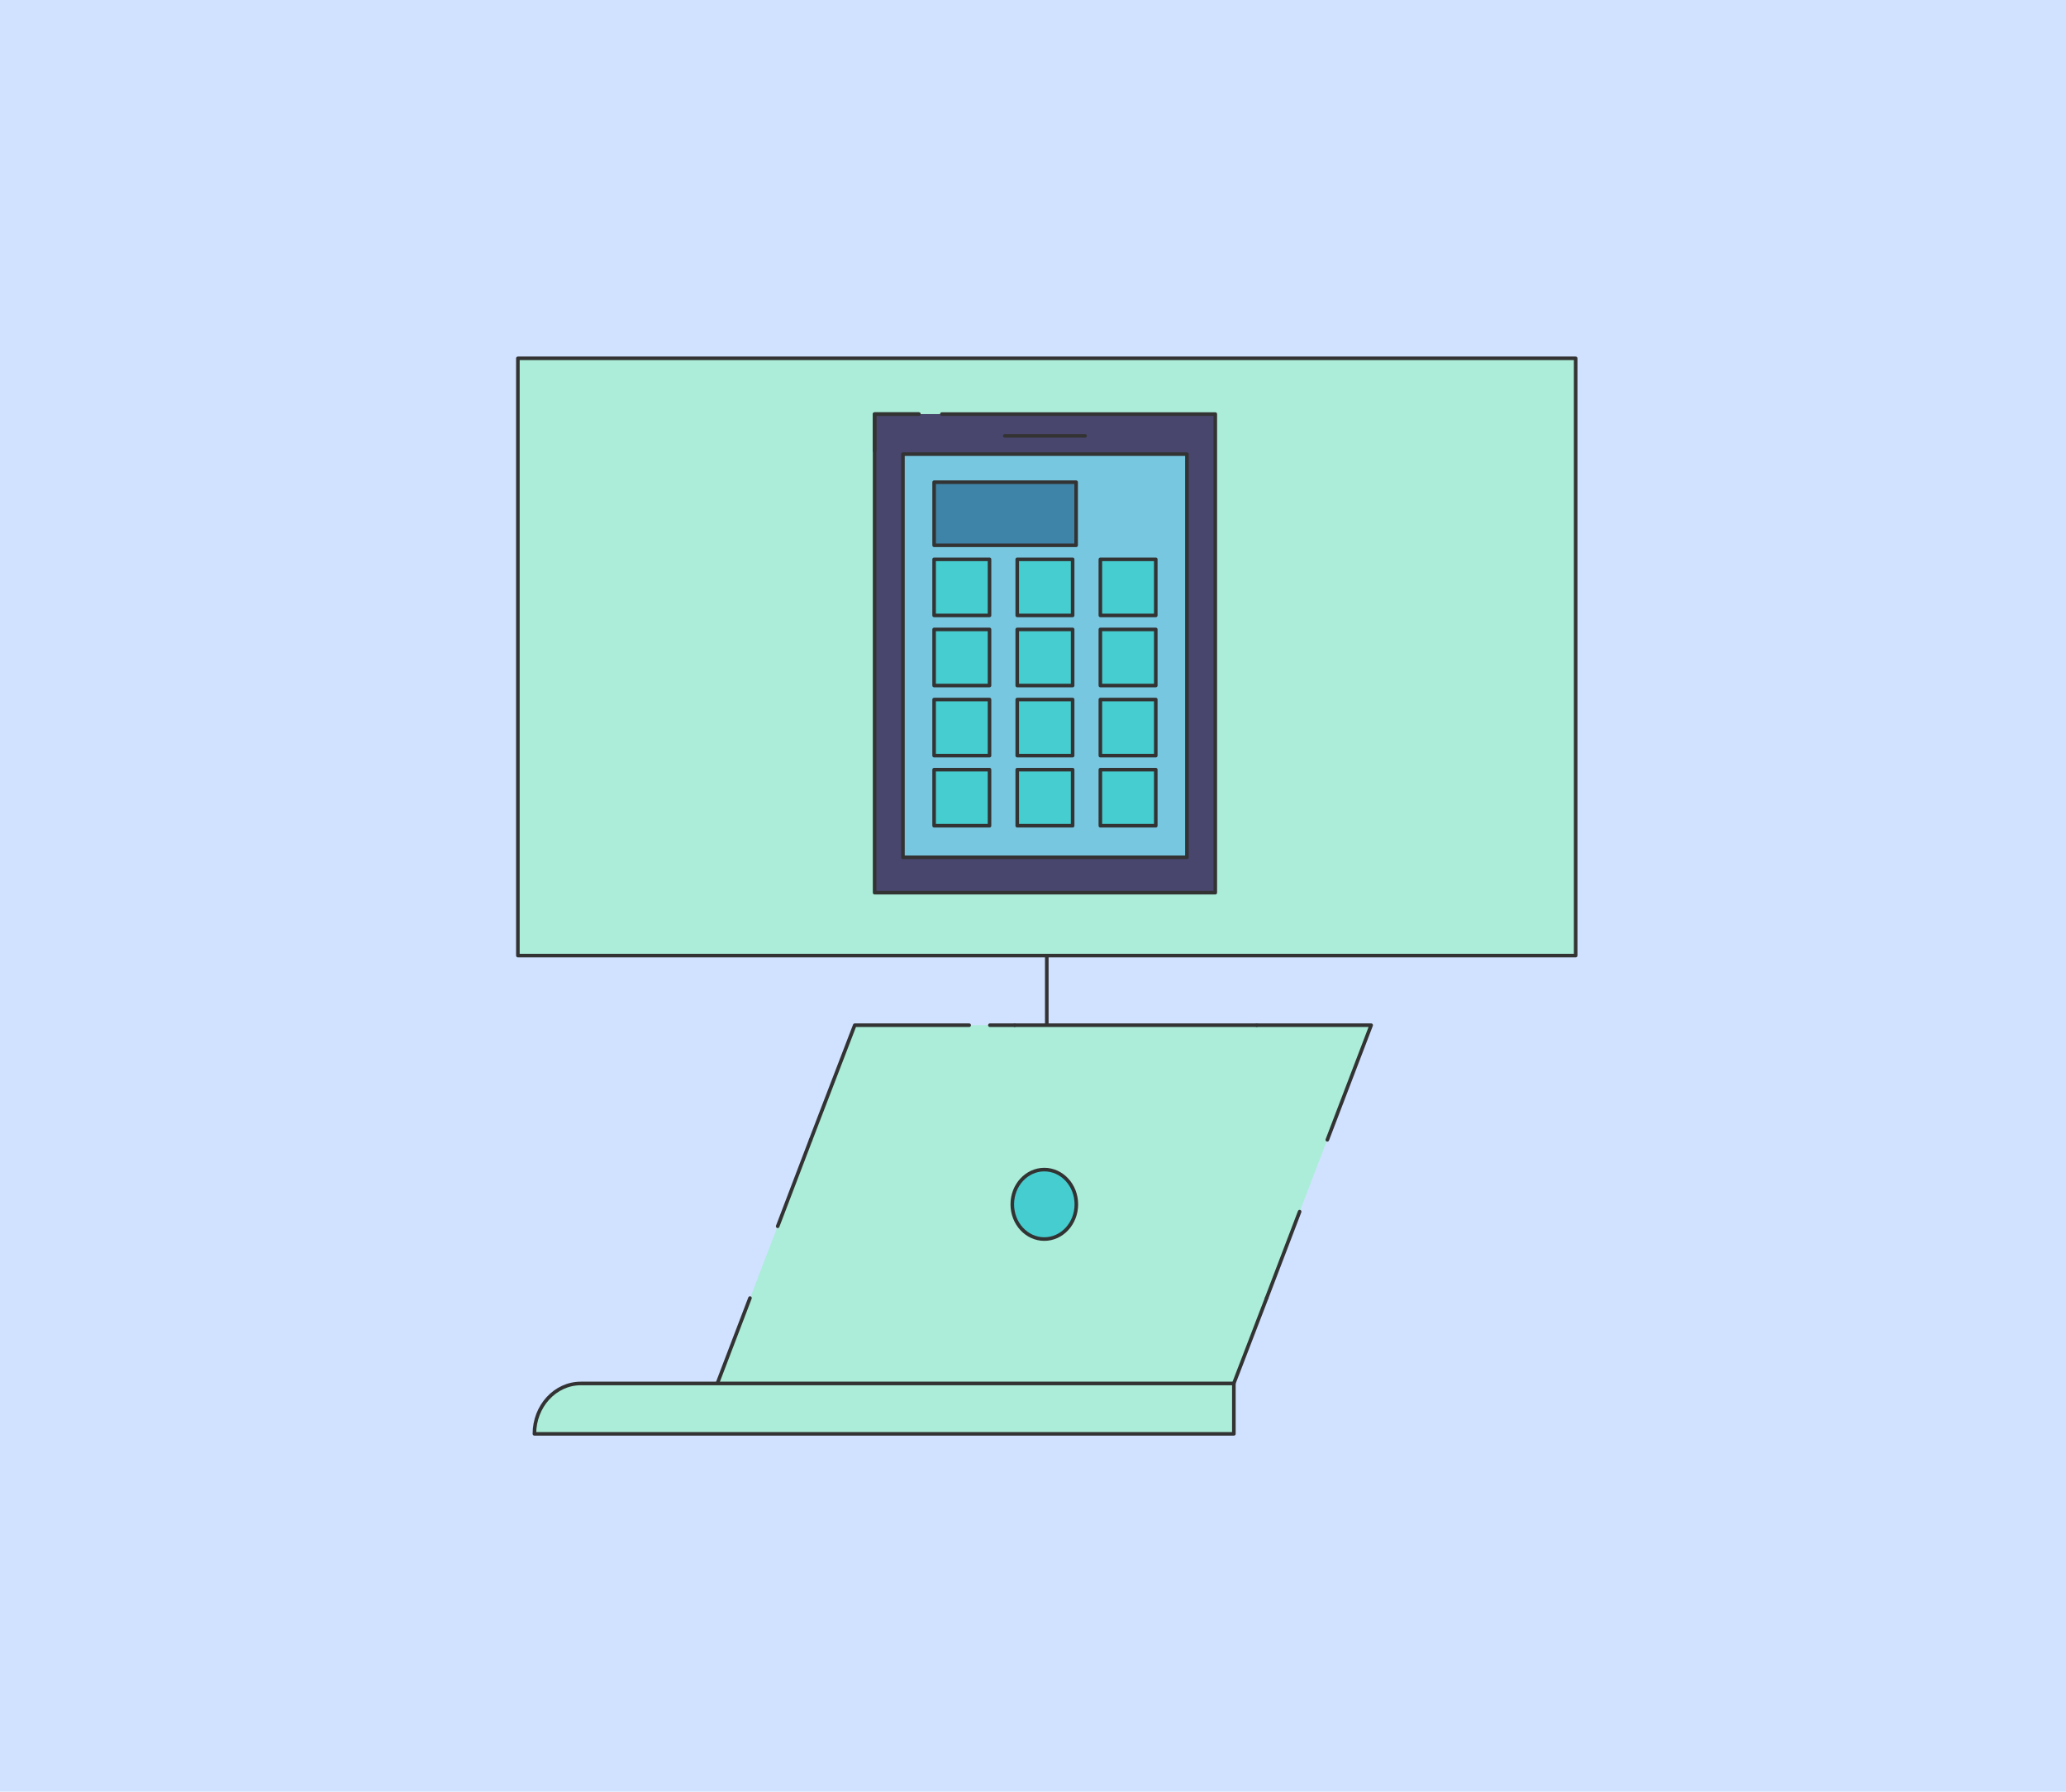 <svg width="346" height="300" viewBox="0 0 346 300" fill="none" xmlns="http://www.w3.org/2000/svg">
<rect width="346" height="300" fill="#D0E2FF"/>
<path d="M175.309 155L175.309 175" stroke="#333333" stroke-width="0.6" stroke-linecap="round" stroke-linejoin="round"/>
<path d="M204.744 236.54H118.262L143.147 171.659H229.634L204.744 236.54Z" fill="#ABEDD8"/>
<path d="M212.128 217.347L204.746 236.54H185.586" stroke="#333333" stroke-width="0.6" stroke-linecap="round" stroke-linejoin="round"/>
<path d="M182.119 236.54H177.961" stroke="#333333" stroke-width="0.6" stroke-linecap="round" stroke-linejoin="round"/>
<path d="M177.958 236.54H137.422" stroke="#333333" stroke-width="0.6" stroke-linecap="round" stroke-linejoin="round"/>
<path d="M137.422 236.54H118.262L125.601 217.347" stroke="#333333" stroke-width="0.6" stroke-linecap="round" stroke-linejoin="round"/>
<path d="M130.242 205.326L135.767 190.853" stroke="#333333" stroke-width="0.6" stroke-linecap="round" stroke-linejoin="round"/>
<path d="M135.766 190.852L143.147 171.659H162.308" stroke="#333333" stroke-width="0.6" stroke-linecap="round" stroke-linejoin="round"/>
<path d="M165.781 171.659H169.935" stroke="#333333" stroke-width="0.6" stroke-linecap="round" stroke-linejoin="round"/>
<path d="M169.934 171.659H210.474" stroke="#333333" stroke-width="0.6" stroke-linecap="round" stroke-linejoin="round"/>
<path d="M210.473 171.659H229.633L222.29 190.852" stroke="#333333" stroke-width="0.6" stroke-linecap="round" stroke-linejoin="round"/>
<path d="M217.654 202.878L212.125 217.347" stroke="#333333" stroke-width="0.6" stroke-linecap="round" stroke-linejoin="round"/>
<path d="M174.893 207.468C177.861 207.468 180.26 204.863 180.26 201.652C180.26 198.441 177.861 195.836 174.893 195.836C171.935 195.836 169.531 198.441 169.531 201.652C169.531 204.863 171.935 207.468 174.893 207.468Z" fill="#46CDCF" stroke="#333333" stroke-width="0.6" stroke-linecap="round" stroke-linejoin="round"/>
<path d="M89.5 240.08H206.64V231.645H97.283C92.967 231.645 89.5 235.448 89.5 240.08Z" fill="#ABEDD8" stroke="#333333" stroke-width="0.6" stroke-linecap="round" stroke-linejoin="round"/>
<path d="M86.731 138.756V160H263.882V60H86.731V98.734V138.756Z" fill="#ABEDD8" stroke="#333333" stroke-width="0.6" stroke-linecap="round" stroke-linejoin="round"/>
<path d="M157.736 69.334H203.528V149.468H146.473V79.517V75.486V69.334H153.872" fill="#48466D"/>
<path d="M157.736 69.334H203.528V149.468H146.473V79.517V75.486V69.334H153.872" stroke="#333333" stroke-width="0.6" stroke-linecap="round" stroke-linejoin="round"/>
<path d="M146.473 75.486V69.334H153.872" stroke="#333333" stroke-width="0.6" stroke-linecap="round" stroke-linejoin="round"/>
<path d="M168.27 72.982H181.723" stroke="#333333" stroke-width="0.6" stroke-linecap="round" stroke-linejoin="round"/>
<path d="M198.779 76.044H151.219V143.544H198.779V76.044Z" fill="#78C7E0" stroke="#333333" stroke-width="0.6" stroke-linecap="round" stroke-linejoin="round"/>
<path d="M180.221 80.739H156.441V91.305H180.221V80.739Z" fill="#3D84A8" stroke="#333333" stroke-width="0.6" stroke-linecap="round" stroke-linejoin="round"/>
<path d="M165.717 93.652H156.438V103.044H165.717V93.652Z" fill="#46CDCF" stroke="#333333" stroke-width="0.6" stroke-linecap="round" stroke-linejoin="round"/>
<path d="M165.717 105.392H156.438V114.783H165.717V105.392Z" fill="#46CDCF" stroke="#333333" stroke-width="0.6" stroke-linecap="round" stroke-linejoin="round"/>
<path d="M165.717 117.131H156.438V126.522H165.717V117.131Z" fill="#46CDCF" stroke="#333333" stroke-width="0.6" stroke-linecap="round" stroke-linejoin="round"/>
<path d="M165.717 128.87H156.438V138.261H165.717V128.87Z" fill="#46CDCF" stroke="#333333" stroke-width="0.6" stroke-linecap="round" stroke-linejoin="round"/>
<path d="M179.639 93.652H170.359V103.044H179.639V93.652Z" fill="#46CDCF" stroke="#333333" stroke-width="0.6" stroke-linecap="round" stroke-linejoin="round"/>
<path d="M179.639 105.392H170.359V114.783H179.639V105.392Z" fill="#46CDCF" stroke="#333333" stroke-width="0.6" stroke-linecap="round" stroke-linejoin="round"/>
<path d="M179.639 117.131H170.359V126.522H179.639V117.131Z" fill="#46CDCF" stroke="#333333" stroke-width="0.6" stroke-linecap="round" stroke-linejoin="round"/>
<path d="M179.639 128.87H170.359V138.261H179.639V128.87Z" fill="#46CDCF" stroke="#333333" stroke-width="0.6" stroke-linecap="round" stroke-linejoin="round"/>
<path d="M193.561 93.652H184.281V103.044H193.561V93.652Z" fill="#46CDCF" stroke="#333333" stroke-width="0.6" stroke-linecap="round" stroke-linejoin="round"/>
<path d="M193.561 105.392H184.281V114.783H193.561V105.392Z" fill="#46CDCF" stroke="#333333" stroke-width="0.6" stroke-linecap="round" stroke-linejoin="round"/>
<path d="M193.561 117.131H184.281V126.522H193.561V117.131Z" fill="#46CDCF" stroke="#333333" stroke-width="0.6" stroke-linecap="round" stroke-linejoin="round"/>
<path d="M193.561 128.87H184.281V138.261H193.561V128.87Z" fill="#46CDCF" stroke="#333333" stroke-width="0.6" stroke-linecap="round" stroke-linejoin="round"/>
</svg>

